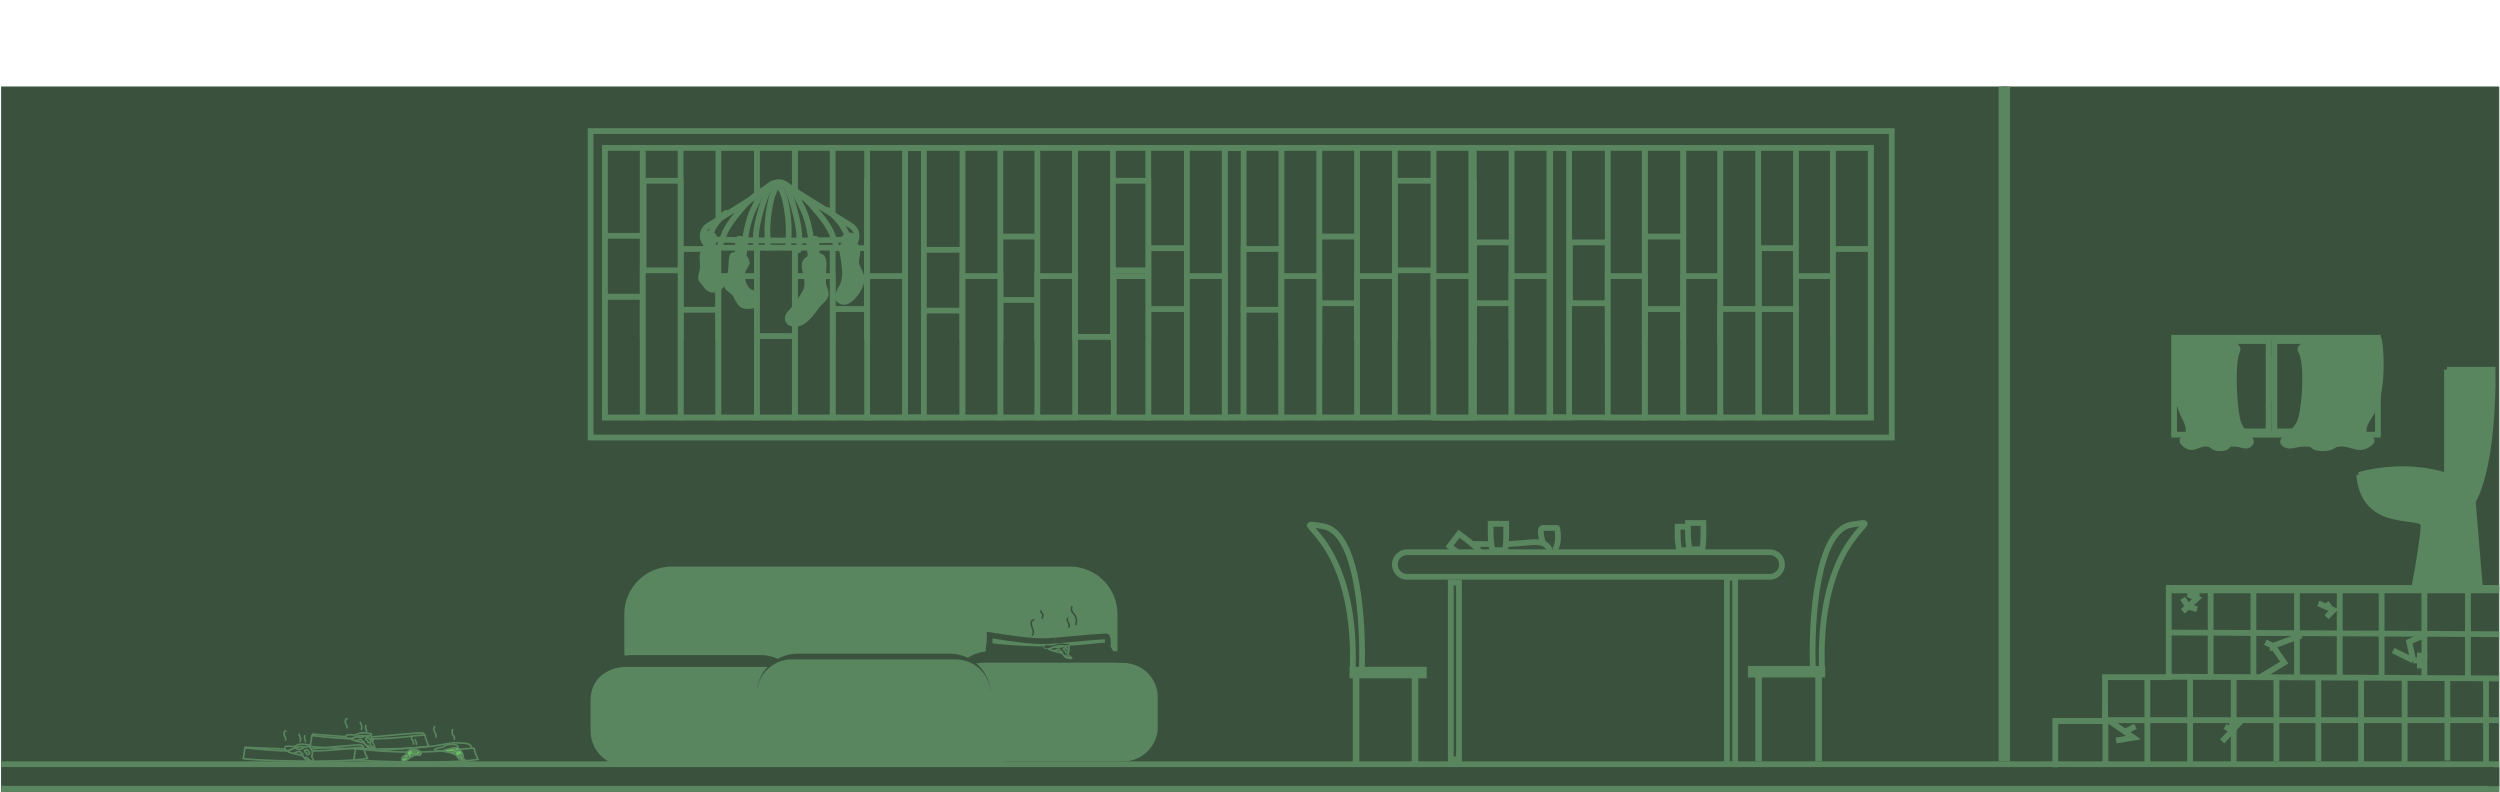 <?xml version="1.0" encoding="UTF-8"?>
<svg id="Livello_1" data-name="Livello 1" xmlns="http://www.w3.org/2000/svg" width="3042.5" height="964" xmlns:xlink="http://www.w3.org/1999/xlink" viewBox="0 0 3042.5 964">
  <defs>
    <style>
      .cls-1 {
        stroke-width: 6.99px;
      }

      .cls-1, .cls-2, .cls-3, .cls-4, .cls-5, .cls-6, .cls-7, .cls-8, .cls-9, .cls-10, .cls-11, .cls-12, .cls-13, .cls-14, .cls-15, .cls-16, .cls-17 {
        stroke: #59865f;
      }

      .cls-1, .cls-7, .cls-8, .cls-9, .cls-18, .cls-19 {
        fill: #3a523d;
      }

      .cls-2 {
        fill: #69bb5c;
      }

      .cls-2, .cls-8, .cls-20, .cls-12, .cls-13, .cls-21, .cls-17 {
        stroke-width: 2px;
      }

      .cls-3, .cls-6, .cls-9, .cls-22, .cls-11, .cls-19 {
        stroke-width: 7px;
      }

      .cls-3, .cls-23, .cls-21 {
        fill: #59865f;
      }

      .cls-4 {
        stroke-width: 7.06px;
      }

      .cls-4, .cls-5, .cls-6, .cls-22, .cls-24, .cls-10, .cls-20, .cls-11, .cls-13, .cls-14, .cls-15, .cls-16, .cls-17 {
        fill: none;
      }

      .cls-5 {
        stroke-width: 7.05px;
      }

      .cls-7, .cls-16 {
        stroke-width: 1px;
      }

      .cls-18, .cls-24, .cls-23 {
        stroke-width: 0px;
      }

      .cls-22, .cls-20, .cls-19, .cls-21 {
        stroke: #3a523d;
      }

      .cls-10 {
        stroke-width: 7.08px;
      }

      .cls-20, .cls-11, .cls-13 {
        stroke-linecap: round;
      }

      .cls-12 {
        fill: #69bb5d;
      }

      .cls-25 {
        clip-path: url(#clippath);
      }

      .cls-14 {
        stroke-width: 6.93px;
      }

      .cls-15 {
        stroke-width: 4px;
      }
    </style>
    <clipPath id="clippath">
      <rect class="cls-24" x="1.5" y="105.5" width="3040" height="858"/>
    </clipPath>
  </defs>
  <g class="cls-25">
    <rect class="cls-23" x=".5" y="105.5" width="3040" height="858"/>
    <rect class="cls-24" x=".5" y="152.5" width="1972.65" height="752"/>
    <rect class="cls-6" x="1108.36" y="180" width="23.01" height="328"/>
    <rect class="cls-18" x=".5" y="105.5" width="3041" height="858"/>
    <rect class="cls-16" x=".5" y=".5" width="3041" height="963"/>
    <rect class="cls-9" x="789.26" y="220" width="46.02" height="109"/>
    <path class="cls-6" d="M718.74,532.5V159.5h1583.52v373H718.74Z"/>
    <rect class="cls-1" x="4.5" y="930" width="3034" height="30"/>
    <rect class="cls-9" x="736.24" y="180" width="1540.51" height="328"/>
    <rect class="cls-6" x="1101.36" y="180" width="23.01" height="328"/>
    <rect class="cls-6" x="1886.62" y="180" width="23.01" height="328"/>
    <rect class="cls-6" x="1490.49" y="180" width="23.01" height="328"/>
    <rect class="cls-9" x="1513.5" y="376" width="46.02" height="132"/>
    <rect class="cls-9" x="1513.5" y="303" width="46.02" height="74"/>
    <rect class="cls-9" x="1605.53" y="180" width="47.02" height="108"/>
    <rect class="cls-9" x="1605.53" y="368" width="47.02" height="140"/>
    <rect class="cls-9" x="1605.53" y="288" width="47.02" height="81"/>
    <rect class="cls-9" x="1559.51" y="180" width="46.02" height="230"/>
    <rect class="cls-9" x="1559.51" y="336" width="46.02" height="172"/>
    <rect class="cls-9" x="1697.56" y="220" width="48.02" height="109"/>
    <rect class="cls-9" x="1651.54" y="180" width="46.02" height="230"/>
    <rect class="cls-9" x="1651.54" y="336" width="46.02" height="172"/>
    <rect class="cls-9" x="1793.59" y="368" width="46.02" height="140"/>
    <rect class="cls-9" x="1793.59" y="295" width="46.02" height="74"/>
    <rect class="cls-9" x="1747.57" y="180" width="46.02" height="230"/>
    <rect class="cls-9" x="1747.57" y="336" width="46.02" height="172"/>
    <rect class="cls-9" x="1747.57" y="220" width="46.02" height="109"/>
    <rect class="cls-9" x="1744.57" y="180" width="46.02" height="230"/>
    <rect class="cls-9" x="1744.57" y="336" width="46.02" height="172"/>
    <rect class="cls-9" x="1839.6" y="180" width="46.02" height="230"/>
    <rect class="cls-9" x="1839.6" y="336" width="46.02" height="172"/>
    <rect class="cls-9" x="736.24" y="180" width="46.02" height="108"/>
    <rect class="cls-9" x="736.24" y="361" width="46.02" height="147"/>
    <rect class="cls-9" x="736.24" y="287" width="46.02" height="74"/>
    <rect class="cls-9" x="828.27" y="376" width="46.02" height="132"/>
    <rect class="cls-9" x="828.27" y="303" width="46.02" height="74"/>
    <rect class="cls-9" x="782.26" y="180" width="46.02" height="230"/>
    <rect class="cls-9" x="782.26" y="328" width="46.02" height="180"/>
    <rect class="cls-9" x="783.26" y="220" width="45.01" height="109"/>
    <rect class="cls-9" x="874.29" y="180" width="47.02" height="230"/>
    <rect class="cls-9" x="874.29" y="336" width="47.02" height="172"/>
    <rect class="cls-9" x="1013.33" y="376" width="46.02" height="132"/>
    <rect class="cls-9" x="1009.33" y="302" width="46.02" height="74"/>
    <rect class="cls-9" x="967.32" y="180" width="46.02" height="230"/>
    <rect class="cls-9" x="967.32" y="336" width="46.02" height="172"/>
    <rect class="cls-9" x="921.3" y="180" width="46.02" height="230"/>
    <rect class="cls-9" x="921.3" y="409" width="46.02" height="99"/>
    <rect class="cls-9" x="1055.35" y="220" width="46.02" height="109"/>
    <rect class="cls-9" x="1055.35" y="180" width="46.02" height="230"/>
    <rect class="cls-9" x="1055.35" y="336" width="46.02" height="172"/>
    <rect class="cls-9" x="1124.37" y="376" width="47.02" height="132"/>
    <rect class="cls-9" x="1124.37" y="304" width="47.02" height="74"/>
    <rect class="cls-9" x="1216.4" y="180" width="47.02" height="108"/>
    <rect class="cls-9" x="1217.4" y="362" width="46.02" height="146"/>
    <rect class="cls-9" x="1217.4" y="288" width="46.02" height="77"/>
    <rect class="cls-9" x="1171.39" y="180" width="46.02" height="230"/>
    <rect class="cls-9" x="1171.39" y="336" width="46.02" height="172"/>
    <rect class="cls-9" x="1262.42" y="180" width="46.02" height="230"/>
    <rect class="cls-9" x="1262.42" y="336" width="46.02" height="172"/>
    <rect class="cls-9" x="1397.46" y="376" width="47.02" height="132"/>
    <rect class="cls-9" x="1397.46" y="302" width="47.02" height="74"/>
    <rect class="cls-9" x="1351.44" y="180" width="46.02" height="230"/>
    <rect class="cls-9" x="1355.45" y="336" width="42.01" height="172"/>
    <rect class="cls-9" x="1351.44" y="220" width="46.02" height="109"/>
    <rect class="cls-9" x="1308.43" y="180" width="46.02" height="230"/>
    <rect class="cls-9" x="1444.47" y="180" width="46.02" height="230"/>
    <rect class="cls-9" x="1444.47" y="336" width="46.02" height="172"/>
    <rect class="cls-9" x="1910.63" y="295" width="46.02" height="74"/>
    <rect class="cls-9" x="2001.66" y="180" width="47.02" height="108"/>
    <rect class="cls-9" x="2001.66" y="376" width="47.02" height="132"/>
    <rect class="cls-9" x="2001.66" y="288" width="47.02" height="88"/>
    <rect class="cls-9" x="1956.64" y="180" width="45.01" height="230"/>
    <rect class="cls-9" x="1956.64" y="336" width="45.01" height="172"/>
    <rect class="cls-9" x="2048.67" y="180" width="45.01" height="230"/>
    <rect class="cls-9" x="2048.67" y="336" width="45.01" height="172"/>
    <rect class="cls-9" x="2140.7" y="376" width="45.01" height="132"/>
    <rect class="cls-9" x="2140.7" y="302" width="45.01" height="74"/>
    <rect class="cls-9" x="2185.72" y="180" width="45.01" height="156"/>
    <rect class="cls-9" x="2093.69" y="180" width="46.02" height="230"/>
    <rect class="cls-9" x="2715.89" y="435" width="45.01" height="50"/>
    <rect class="cls-9" x="2715.89" y="415" width="45.01" height="110"/>
    <rect class="cls-9" x="2820.93" y="472" width="45.01" height="33"/>
    <rect class="cls-9" x="2767.91" y="435" width="46.02" height="50"/>
    <rect class="cls-9" x="2767.91" y="415" width="46.02" height="110"/>
    <rect class="cls-9" x="2093.69" y="376" width="46.02" height="132"/>
    <rect class="cls-9" x="2230.73" y="180" width="46.02" height="230"/>
    <rect class="cls-9" x="2230.73" y="303" width="46.02" height="205"/>
    <path class="cls-9" d="M941.11,225.4c4.7-2.9,10.6-2.9,15.31,0l79.13,49.3c12.4,7.7,6.9,26.8-7.7,26.8h-158.15c-14.6,0-20.01-19.1-7.7-26.8l79.13-49.3Z"/>
    <path class="cls-11" d="M947.01,223.2c-3.5,0-6.3,1.7-9.4,3.2-6.7,3.3-13,7-18.91,11.7-8.1,6.4-14.9,14.2-21.41,22.2-7.1,8.7-13.8,17.8-17.41,28.5-1.1,3.4-3.7,8.6-3.7,12.3"/>
    <path class="cls-11" d="M945.71,221.9c-.2.8-2.7.5-3.4.7-4.6,1.5-8.4,4.7-11.8,8.2-5.4,5.5-7.6,11.6-11,18.4-3.3,6.5-6.3,13.2-8.2,20.3-2.9,10.4-5,21.4-5,32.2"/>
    <path class="cls-11" d="M946.11,224.1c-.4,2.7-2.5,5.4-3.6,7.8-2.2,4.8-3.9,9.5-4.9,14.8-2.2,11.2-3.7,22.6-3.7,34.1,0,6.9.5,14.2.5,20.8"/>
    <path class="cls-11" d="M939.81,224.5c-1.9.6-3.7,4.6-4.4,6.2-2.2,5.1-4.8,10.1-6.5,15.5-3.8,12.4-7.7,25.3-8.8,38.3-.3,3.4-.2,6.9-.2,10.3,0,1.3-.3,2.9,0,4.2.4,1.8.8,3.8,1,5.7"/>
    <path class="cls-11" d="M862.68,301c-.4-3.7-.7-7.4-.2-11.1.8-5,3.7-9.3,6-13.6,2.2-3.9,5.1-6.9,7.8-10.4,1-1.3,2-2.1,3.2-3.2,1.2-1.1,2.5-3.1,4.1-3.6"/>
    <path class="cls-11" d="M946.81,222.9c3.5,0,6.3,1.7,9.4,3.2,6.7,3.3,13,7,18.91,11.7,8.1,6.4,14.9,14.2,21.41,22.2,7.1,8.7,13.8,17.8,17.41,28.5,1.1,3.4,3.7,8.6,3.7,12.3"/>
    <path class="cls-11" d="M948.21,221.5c.2.8,2.7.5,3.4.7,4.6,1.5,8.4,4.7,11.8,8.2,5.4,5.5,7.6,11.6,11,18.4,3.3,6.5,6.3,13.2,8.2,20.3,2.9,10.4,5,21.4,5,32.2"/>
    <path class="cls-11" d="M947.71,223.8c.4,2.7,2.5,5.4,3.6,7.8,2.2,4.8,3.9,9.5,4.9,14.8,2.2,11.2,3.7,22.6,3.7,34.1,0,6.8-.5,14.2-.5,20.8"/>
    <path class="cls-11" d="M953.81,223.5c1.8.6,3.5,4.7,4.2,6.2,2.1,5.2,4.6,10.2,6.2,15.7,3.6,12.6,7.3,25.7,8.4,38.8.3,3.5.2,6.9.2,10.4,0,1.3.3,2.9,0,4.2-.4,1.8-.8,3.8-.9,5.7"/>
    <path class="cls-11" d="M1031.34,300.5c.4-3.9.8-8,.2-11.9-.9-5.3-4.3-10-7-14.6-2.5-4.2-6-7.4-9.2-11.1-1.1-1.4-2.3-2.3-3.7-3.5s-2.9-3.3-4.7-3.9"/>
    <path class="cls-3" d="M994.13,308.3c2,8-.8,10.6-2.5,10.9-5.8,2.8-5.6-16.4-6.7-22.7-1.2-6.3,9.2-7.2,9.2-4.6s-2.5,6.3,0,16.4Z"/>
    <path class="cls-3" d="M859.48,299.2c-2,6.7.8,8.8,2.5,9,5.8,2.4,5.6-13.6,6.7-18.8,1.2-5.2-9.2-6-9.2-3.8s2.5,5.3,0,13.6Z"/>
    <path class="cls-3" d="M908.4,317.9c-1-6.3-11.2-7.6-16.21-7.4-3.6,2.5,0,21-6.1,28.9-6.1,7.8,1.2,12,6.1,15.7,4.9,3.7,6.5,15.3,13.8,16.9s16.61,0,14.6-9.5-10.5-2.1-16.21-18.6c-5.7-16.5,5.2-18.1,4-26Z"/>
    <path class="cls-3" d="M897.5,308.3c-2,8,.8,10.6,2.5,10.9,5.8,2.8,5.6-16.4,6.7-22.7,1.2-6.3-9.2-7.2-9.2-4.6s2.5,6.3,0,16.4Z"/>
    <path class="cls-11" d="M888.19,336.1c1.5,0,2.6,1.8,3.1,3,.5,1.1.8,2.3,1,3.5.3,2,.5,4.4.1,6.4-.3,1.6-.7,3.1-1.2,4.6"/>
    <path class="cls-11" d="M917.6,358.1h-3.2c-1.7,0-3,.7-4.5,1.5-2.1,1.1-3.4,3.9-4.1,6.1-.5,1.5-.7,3.9.1,5.2"/>
    <path class="cls-3" d="M870.79,311c-.4-6.4-9.8-4.7-14.5-3-3.5,1,1,14.5-2,24-3,9.5,0,8,5.5,16s16.51,5,19.01-3.5-2.5-5.5-8-12.5.5-13,0-21Z"/>
    <path class="cls-11" d="M855.38,332.1c5.1,0,8.5,3.2,9.8,8,1,3.7.1,7.1-1.6,10.3"/>
    <path class="cls-11" d="M875.09,336.7c0,.3-.2.7-.2,1-.1.8-.2,1.6-.1,2.4.1.7.2,1.2.6,1.8.3.5.7.8,1.1,1.2.4.4.9.9,1.4,1.2"/>
    <path class="cls-3" d="M979.32,322c.4-8,12.8-10,19.01-10,8.5,2.5,0,27,5,39,5,12-3,12.5-10.5,23-7.5,10.5-15.51,20.5-26.01,20s-9-9-5.5-12.5,10.5-12,18.01-24.5c7.5-12.5-.5-25,0-35Z"/>
    <path class="cls-11" d="M963.12,380.6c1.9,0,4.1-.3,5.9.6,1.6.8,3.2,2.2,4.3,3.5,1.5,1.8,2.4,4.9,2.4,7.3"/>
    <path class="cls-11" d="M1001.53,348.6c-1.6,2.4-3.7,5.4-4.1,8.4-.2,1.6-.2,3.2,0,4.8.1,1.2.7,2.5,1.2,3.6"/>
    <path class="cls-11" d="M982.82,324c0,2.1,1.2,4,1.2,6.1"/>
    <path class="cls-11" d="M988.73,323.2c0,.9,0,1.9.2,2.8"/>
    <path class="cls-11" d="M998.13,319.7c0,1.7-.2,3.4-.2,5.1"/>
    <path class="cls-11" d="M893.39,321.7v6.1"/>
    <path class="cls-11" d="M897.5,325v1.7"/>
    <path class="cls-11" d="M857.58,310.7c0,2.7-.1,5.5.1,8.2"/>
    <path class="cls-11" d="M859.68,310.5c0,1.9,0,3.9.1,5.8.1,1.3.2,2.5.2,3.8"/>
    <path class="cls-11" d="M904.7,322.7c-2.5,2.2-3.3,5.2-4.1,8.4"/>
    <path class="cls-3" d="M1025.34,307.2c-2-11.2,5.2-12.3,9-11.5,9,0,10.5,9.5,8,18.5s3,12,6,22.5-14,33.5-23.01,30.5c-9-3-5.5-9,0-19.5,5.5-10.5,2.5-26.5,0-40.5Z"/>
    <path class="cls-3" d="M1037.14,300c2,6.1-.8,8.1-2.5,8.3-5.8,2.2-5.6-12.4-6.7-17.2-1.1-4.8,9.2-5.5,9.2-3.5s-2.5,4.8,0,12.4Z"/>
    <path class="cls-11" d="M1022.34,353.9c3.4,0,6.4-.4,8.6,2.8,1.1,1.6,1.2,4.3,1.2,6.2"/>
    <path class="cls-11" d="M1028.24,305.2c0,1.1.4,2.1.7,3.2.6,2.6,1.2,5.1,1.8,7.7"/>
    <path class="cls-11" d="M1032.04,307.5c0,1.3.2,2.5.4,3.8.2,1.5.3,3.1.4,4.6"/>
    <path class="cls-11" d="M1036.84,308.3v5.4"/>
    <path class="cls-6" d="M854.78,291c36.31,1.3,125.14,3.2,189.56,0"/>
    <path class="cls-21" d="M817.77,688.5h484.16c32.61,0,59.02,26.4,59.02,59v44c0,32.6-26.41,59-59.02,59h-484.16c-32.61,0-59.02-26.4-59.02-59v-44c0-32.6,26.41-59,59.02-59Z"/>
    <path class="cls-23" d="M1154.88,848.22c0-22.99,19.21-41.72,43.01-41.72h168.06c23.81,0,43.01,18.72,43.01,41.72v36.87c0,22.99-19.21,41.72-43.01,41.72h-168.06c-23.81,0-43.01-18.72-43.01-41.72v-36.87Z"/>
    <path class="cls-18" d="M1154.88,842.5c0-27.6,22.41-50,50.02-50h154.05c27.61,0,50.02,22.4,50.02,50,0-19.9-19.21-36-43.01-36h-168.06c-23.81,0-43.01,16.1-43.01,36ZM1408.96,923.5h-254.08,254.08ZM1154.88,923.5v-124,124ZM1408.96,799.5v124-124Z"/>
    <path class="cls-23" d="M718.74,851.5c0-23.7,19.31-43,43.01-43h171.06c23.71,0,43.01,19.3,43.01,43v38c0,23.7-19.31,43-43.01,43h-171.06c-23.71,0-43.01-19.3-43.01-43v-38Z"/>
    <path class="cls-18" d="M718.74,848.85c0-28.5,22.41-51.64,50.02-51.64h157.05c27.61,0,50.02,23.13,50.02,51.64,0-20.55-19.31-37.18-43.01-37.18h-171.06c-23.71,0-43.01,16.63-43.01,37.18ZM975.82,932.5h-257.08,257.08ZM718.74,932.5v-128.06,128.06ZM975.82,804.44v128.06-128.06Z"/>
    <path class="cls-18" d="M920.8,845.5c0-27.6,22.41-50,50.02-50h185.06c27.61,0,50.02,22.4,50.02,50,0-19.9-19.21-36-43.01-36h-199.07c-23.71,0-43.01,16.1-43.01,36ZM1205.9,926.5h-285.09,285.09ZM920.8,926.5,1205.9,926.5"/>
    <path class="cls-6" d="M770.75,922.5h591.19"/>
    <rect class="cls-9" x="1765.58" y="709" width="10" height="215"/>
    <rect class="cls-9" x="2101.69" y="703" width="10" height="227"/>
    <path class="cls-6" d="M2642.87,718.5h399.63"/>
    <path class="cls-3" d="M2977.98,450v134l32.01,25c20.81-38,24.31-121.8,23.51-159h-55.52Z"/>
    <path class="cls-3" d="M2949.48,639c0,12.4-6.7,51.5-10,69.5h78.03l-10.5-127h-135.54c8.5,64.5,78.03,42,78.03,57.5Z"/>
    <path class="cls-6" d="M2977.48,457.5h56.02"/>
    <path class="cls-3" d="M2870.94,578h103.03c-7.8-2.5-29.31-7.4-52.52-7s-43.31,4.8-50.52,7Z"/>
    <rect class="cls-9" x="2435.8" y="4" width="7" height="919"/>
    <rect class="cls-6" x="2645.87" y="411" width="248.08" height="118"/>
    <path class="cls-3" d="M2658.17,506.6c-13-24.4-11.6-71.7-9.2-92.3,19.51-7,80.23,0,73.72,12.7-6.5,12.7-4.3,64.7,0,83.4,4.3,18.7,21.11,23.9,15.71,29.5-5.4,5.6-9.2,0-20.01,0s-4.3,5.6-16.21,5.6-7.6-5.6-17.91-5.6-16.21,9.4-26.01,0c-9.9-9.4,16.11-2.8-.1-33.3Z"/>
    <path class="cls-3" d="M2883.55,506.6c16.81-24.4,14.9-71.7,11.9-92.3-25.21-7-103.73,0-95.33,12.7,8.4,12.7,5.6,64.7,0,83.4-5.6,18.7-27.31,23.9-20.31,29.5,7,5.6,11.9,0,25.91,0s5.6,5.6,21.01,5.6,9.8-5.6,23.11-5.6,21.01,9.4,33.61,0c12.7-9.4-20.91-2.8.1-33.3Z"/>
    <path class="cls-11" d="M2658.17,467.6c0,5.1-.2,9.7,1.7,14.5,2.1,5.7,5.6,10.7,9.2,15.5,8.3,11,11.7,26.4,5.4,39"/>
    <path class="cls-11" d="M2685.38,478.5c5.4,6.5,9.1,15.7,12,23.5,3.1,8.3,4.4,17.3,3.1,26.1"/>
    <path class="cls-11" d="M2686.58,499.1c.6,2.2,2.4,3.9,3,6.2.8,2.8,1.9,5.7,2.3,8.6.4,3.5.5,7.7-.6,11.1-.8,2.4-2.4,4.3-2.9,6.8"/>
    <path class="cls-11" d="M2815.23,480.9c0,9.8.3,19.7-1.2,29.5-1,6.7-2.5,13.4-5.3,19.5-.5,1.2-2.2,4.4-2.2,3.1"/>
    <path class="cls-11" d="M2850.84,463.1c0,11.3.5,22.7-.4,34-.8,11-2.8,22-6.9,32.3-1.1,2.8-2.1,4.9-4.5,6.6"/>
    <path class="cls-11" d="M2842.53,495.2c0,3.8.1,7.6-.3,11.4-1,10.7-4.2,19.8-8.8,29.4"/>
    <path class="cls-11" d="M2869.94,496.1c0,5.5-1.7,10.5-3.3,15.7-2,6.6-3.3,13-3.7,19.9"/>
    <path class="cls-11" d="M2873.84,508.2c-.2,4.9-3.3,9.1-3.4,14.1-.1,4.1,0,7,2.6,10.2"/>
    <path class="cls-11" d="M2806.52,510c0,10.5-9.5,20-20.01,20"/>
    <path class="cls-6" d="M2206.23,811c-2-54.7,4.6-165.7,47.02-172.5,53.02-8.5-41.01,2.5-36.01,172.5"/>
    <rect class="cls-9" x="2130.7" y="814" width="87.03" height="7"/>
    <rect class="cls-15" x="2138.2" y="825.5" width="4" height="99"/>
    <rect class="cls-15" x="2211.23" y="825.5" width="4" height="99"/>
    <rect class="cls-6" x="1645.84" y="815" width="87.03" height="7"/>
    <rect class="cls-15" x="1720.07" y="826.5" width="4" height="99"/>
    <rect class="cls-15" x="1648.34" y="826.5" width="4" height="99"/>
    <path class="cls-11" d="M1789.99,669.2c0-1.8-.4-4.2.2-5.9.5-1.2,2.3-1.1,3.3-1.1,2.5-.2,4.9-.1,7.4-.1h20.31c4.6,0,9.3.1,13.9,0,7.8-.3,15.51-1.1,23.31-1.7,7.8-.7,16.91-2,23.61,3.2,1.5,1.1,3.6,3.6,3.6,5.6"/>
    <path class="cls-6" d="M1877.82,660.5c-2-6-4.8-18,0-18h17.01c.5,0,4,18.5-3,27"/>
    <path class="cls-6" d="M2041.67,651c0,8.4,1.3,15.8,2,18.5h15c1.6-2.8,1.7-20.2,1.5-28.5h-18.51v10Z"/>
    <path class="cls-9" d="M2054.18,647.7c0,9.4,1.4,17.8,2.1,20.8h15.31c1.6-3.1,1.7-22.6,1.5-32h-18.91v11.2Z"/>
    <path class="cls-9" d="M1814.1,648.7c0,9.4,1.4,17.8,2.1,20.8h15.31c1.6-3.1,1.7-22.6,1.5-32h-18.91v11.2Z"/>
    <path class="cls-9" d="M1772.98,671.4c7.5,5.7,15,9.7,17.81,11l9.3-12.2c-1.5-3.2-17.01-15.1-24.51-20.6l-11.5,15.1,8.9,6.7Z"/>
    <path class="cls-9" d="M1712.56,672h441.15c8.3,0,15,6.7,15,15h0c0,8.3-6.7,15-15,15h-441.15c-8.3,0-15-6.7-15-15h0c0-8.3,6.7-15,15-15Z"/>
    <path class="cls-17" d="M296.1,923c.4-1.6,1.5-9.3,2-13,91.03,11,144.55-3.5,144.55,0,0,2.8,3,9.8,4.5,13-36.01,6.5-151.55,2-151.05,0Z"/>
    <path class="cls-17" d="M430.64,924.1c.4-1.6,1.5-9.3,2-13,91.03,11,144.55-3.5,144.55,0,0,2.8,3,9.8,4.5,13-36.01,6.5-151.55,2-151.05,0Z"/>
    <path class="cls-17" d="M346.81,909.5c-.8,1.8,1,3.4,2,4,3.5,0,5,0,7.9-1.7,3-1.7,11.4-2.3,15.91-1.7s6.4-3.4,4-3.4-4-1.1-9.9-1.1-5.4,2.9-9.9,2.9c-4.6-.1-9-1.3-10,1Z"/>
    <path class="cls-8" d="M352.02,913.5h-.9v1c0,.4.2.6.3.7.1.1.2.2.3.2.1.1.3.2.4.2.3.1.7.3,1.2.4.9.3,2.2.7,3.7,1,2.8.7,6.2,1.5,8.5,1.9,2.4.4,3.7,1.8,4.8,3.2.1.2.3.4.5.6.4.5.7,1,1.1,1.4.6.6,1.3,1.2,2.3,1.2.5,0,1.2.1,2,.3.3.1.7.1,1,.2.5.1.9.2,1.3.3s.7.1,1,.1.7,0,1-.1c.2-.1.4-.2.6-.4s.3-.6.3-.8c0-.5-.3-.9-.5-1.2-.8-1-1.1-1.6-1.3-2.3-.1-.7-.1-1.6.4-3.3.6-2.1,0-3.9-.8-5.3-.4-.7-.8-1.3-1.2-1.8v-.1c-.4-.6-.7-1.1-1-1.5-.1-.2-.3-.5-.4-.7-.2-.2-.5-.5-1-.5-.4,0-.7.2-.8.3-.1.1-.2.2-.3.2l-.1.1c-.2.2-.4.3-.8.4-.4.1-1,.2-1.8.1-.4-.1-.8-.1-1.2-.2-3.3-.4-5.8-.8-9.2.2-1.8.5-4.2,1.6-6,2.4-.5.2-.9.4-1.3.6-.4.2-.8.4-1.1.5-.3.1-.6.3-.8.3-.1.4-.2.4-.2.4ZM351.92,913.5h0Z"/>
    <path class="cls-13" d="M358.12,916c.4,0,.8,0,1.2-.1.9-.1,1.6-.6,2.5-.9.9-.3,2.1-.6,3-.3.4.1.8.3,1,.7.2.3.2.7.5.9.6.6,2.2.5,2.3,1.5,0,.3-.1.4-.1.6"/>
    <path class="cls-13" d="M371.92,912.8c-.8,0-1.6.4-1.4,1.3.1.6.5.9,1,1.2.4.2,1.2.3,1.4.7.3.5.1,1.2.3,1.8.2.6,1,.7,1.5.6,1-.1,2.1-1.1,2-2.2-.1-1-.8-1.3-1.4-1.8-.3-.2-.5-.6-.7-.9-.1-.2-.2-.5-.3-.7-.2-.5-.9-.4-1.3-.4-.6,0-.9.4-1.4.7"/>
    <path class="cls-13" d="M371.62,922.1c1-.6,2.2,0,2.8.8.3.4.5,1.1,1,1.4.3.1.9.1,1.1.3"/>
    <path class="cls-13" d="M360.32,911h.8c.6.1,1,.6,1.5.9.4.2.8.3,1.3.2.6,0,1.2,0,1.7-.3.4-.2.7-.5,1.1-.7s.9-.1,1.3,0c.6,0,.6-.6.5-1"/>
    <path class="cls-17" d="M298.6,910.6v-1.1c15.51.7,46.82,2,48.02,2"/>
    <path class="cls-17" d="M377.62,911.5c19.51-1.8,59.12-5.4,61.52-5s3.3,2.5,3.5,3.5"/>
    <path class="cls-19" d="M1203.4,799c.4-1.6-.5-9.3,0-13,91.03,11,144.55-3.5,144.55,0,0,2.8,5,9.8,6.5,13-36.01,6.5-151.55,2-151.05,0Z"/>
    <path class="cls-7" d="M1270.42,786c-.8,1.6,1,3,2,3.5,3.5,0,5,0,8-1.5s11.5-2,16.01-1.5,6.5-3,4-3-4-1-10-1-5.5,2.5-10,2.5-9-1-10,1Z"/>
    <path class="cls-8" d="M1289.42,794c-4.4-.8-10.8-3-13.5-4,.5,0,6-2.5,9.5-3.5s6-.5,10,0,2.5-1,4.5-.5,1,5.5,0,9,2.5,3.5,4,5.5-3.5,0-6,0-3-5.5-8.5-6.5Z"/>
    <path class="cls-13" d="M1282.02,792c.4,0,.8,0,1.2-.1.9-.1,1.6-.6,2.5-.9.9-.3,2.1-.6,3.1-.3.4.1.8.3,1.1.7.2.3.2.7.4.9.6.6,2.2.5,2.3,1.5,0,.3-.2.4-.2.6"/>
    <path class="cls-13" d="M1295.73,788.8c-.8,0-1.6.4-1.4,1.3.1.6.5.9,1,1.2.4.2,1.2.3,1.4.7.3.5.2,1.2.3,1.8.2.6,1,.7,1.5.6,1-.1,2.1-1.1,2-2.2-.2-1-.8-1.3-1.4-1.8-.3-.2-.5-.6-.7-.9-.1-.2-.2-.5-.3-.7-.2-.5-.9-.4-1.3-.4-.6,0-.9.4-1.4.7"/>
    <path class="cls-13" d="M1295.43,798.1c1-.6,2.2,0,2.8.8.3.4.5,1.1,1,1.4.3.1.9.1,1.1.3"/>
    <path class="cls-13" d="M1284.12,787.2h.8c.6.1,1,.6,1.5.9.4.2.8.3,1.3.2.6,0,1.2,0,1.7-.3.4-.2.7-.5,1.1-.7s.9-.1,1.3,0c.6,0,.6-.6.5-1"/>
    <path class="cls-22" d="M1204.4,784v-11c51.52,8,61.02,8,80.53,6.5"/>
    <path class="cls-22" d="M1284.92,779.5c19.51-1.8,59.12-5.4,61.52-5s1.8,10.5,2,11.5"/>
    <path class="cls-17" d="M530.17,911.5c-3.2,2,3.7,2.5,7.5,2.5,1,0,7-2.5,13.5-3.5,6.5-1,7,0,6-2.5s-11.5-3-16.01,0-7,1-11,3.5Z"/>
    <path class="cls-12" d="M556.18,920.5c-.8-2.8-12.3-5.5-18.01-6.5,1.6-1.6,13.3-3.7,19.01-4.5,2.2,1.8,6.5,6.6,6.5,11,0,5.5,5,5,3.5,6s-10-2.5-11-6Z"/>
    <path class="cls-13" d="M545.78,915.3h1.2c.7-.1,1.3-.3,2-.4.8-.1,1.7-.2,2.5-.2.3,0,.7,0,.9.1.3.2.6.6.8.8.5.5,1.1.7,1.1,1.5,0,.7-.5.8-1.2,1"/>
    <path class="cls-13" d="M551.78,911c.7,0,1.2.4,1.6.8,1,.9,1.8,2.1,3.4,1.8.8-.2,1.6-.9,2.5-.8.1,0,.2.1.4.1"/>
    <path class="cls-13" d="M561.48,919h-2c-.4,0-.9.1-1.1.5-.6,1.1,1.2,1.8,1.7,2.7.3.7,0,1.2.1,1.9s1.3.8,1.9.8c.8,0,1.6-.5,1.3-1.4-.1-.4-.5-.7-.7-1.1-.2-.3-.4-.7-.6-1.1-.3-.8.2-1.9-.4-2.7"/>
    <path class="cls-2" d="M499.16,912.5c4.4-2,10.5.8,13,2.5.7,1.7.9,4.8-3.5,4-5.5-1-10.5,4-15,7s-7-3-2-6c5-3,2-5,7.5-7.5Z"/>
    <path class="cls-13" d="M491.56,920.1c-.3.6-.8,1.2-.4,1.9s1.1.6,1.7.4c.7-.3,1.4-.7,2.1-.7.7-.1,1.5,0,2.1-.3.6-.4.2-1.2,0-1.7-.3-.5-.8-.8-1.3-1.1-.6-.4-.8-.7-.6-1.4"/>
    <path class="cls-13" d="M502.37,913.9c-.2.1-.9.6-.8.9.3.5,1.2.4,1.7.7.5.2.9.6,1.3.8.5.2,1.4.3,1.9,0,.2-.2.4-.4.6-.7.2-.6-.2-.9-.6-1.2-.4-.2-.8-.5-1.3-.5-.2,0-.4,0-.7-.1-.4-.2-.8-.5-1.3-.5-.3,0-.6.3-.9.3"/>
    <path class="cls-13" d="M508.47,913.6c.7.2,1.8.3,2.4.9.2.3.1.9.1,1.2-.2.8-.8,1.5-1.4,2.1-.1.1-.9.7-.5.9"/>
    <path class="cls-13" d="M500.26,920.8c.1-.6,0-1.2.1-1.8.1-.3.2-.6.4-.8.3-.2.8-.2,1.1-.2.4,0,.7.3,1,.6s.5.3.9.3"/>
    <path class="cls-17" d="M460.65,913.5c21.01-1.7,63.82-5.1,67.02-5.5,4-.5,24.01-5,29.51-4s16.01-1,16.51,6"/>
    <path class="cls-20" d="M1258.11,754.5c-4.2.5-3.3,5.5-2.3,8.3,1.2,3.3,3,6.9.7,10"/>
    <path class="cls-20" d="M1266.92,743.5v1.2c0,1.1,1,1.1,1.5,1.8,1.3,1.6.8,4-.1,5.6"/>
    <path class="cls-20" d="M1299.23,752.5c-.7.8-.2,3.1.2,3.9.8,2.1,3.1,4.6,1.2,6.7"/>
    <path class="cls-20" d="M1304.33,738.5c-.3,1.3-.6,2.9-.3,4.2.6,2.1,2.5,3.9,3.7,5.7,1.3,2.1,2.4,4.4,2.4,6.9,0,1.7-.5,3.1-1,4.7"/>
    <path class="cls-13" d="M501.26,896.4c-1.1.6-.4,3,.2,3.7.8,1,1.3,1.7,1.6,3,.1.7.5,1.9,0,2.4"/>
    <path class="cls-13" d="M505.27,900c0,1.2.8,2.1,1.3,3.2.3.8.3,1.8.1,2.6"/>
    <path class="cls-13" d="M550.48,887.9c0,1.8-.6,4.8.4,6.3,1.6,2.4,2.6,2,2.1,5.3"/>
    <path class="cls-13" d="M347.91,889.5c-2.2.2-2.5,3.3-2.1,4.9.3,1.4,1.4,2.4,1.7,3.8.2.8.2,1.5.2,2.4"/>
    <path class="cls-13" d="M364.02,893.7c0,1.2.5,2,1.1,3,.9,1.3.7,4.2.1,5.6"/>
    <path class="cls-13" d="M371.02,895.5c-.8,2.1-.3,3.8.6,5.8.2.5.3.8.3,1.3"/>
    <path class="cls-13" d="M454.35,899c-1,1.4-.9,3.8-.4,5.3.4,1.1,1.1,1.9,1.5,2.9.6,1.4.7,2.8.8,4.3"/>
    <path class="cls-17" d="M377.62,908.1c.4-1.6,1.4-9.4,1.9-13,86.83,11,137.85-3.5,137.85,0,0,2.8,2.9,9.9,4.3,13-34.31,6.5-144.55,2-144.05,0Z"/>
    <path class="cls-17" d="M421.14,895.4c-.8,1.6,1,3,2,3.5,3.5,0,5,0,8-1.5s11.5-2,16.01-1.5,6.5-3,4-3-4-1-10-1-5.5,2.5-10,2.5-9-1-10,1Z"/>
    <path class="cls-8" d="M440.14,903.4c-4.4-.8-10.8-3-13.5-4,.5,0,6-2.5,9.5-3.5s6-.5,10,0,2.5-1,4.5-.5,1,5.5,0,9,2.5,3.5,4,5.5-3.5,0-6,0-3-5.5-8.5-6.5Z"/>
    <path class="cls-13" d="M432.64,901.4c.4,0,.8,0,1.2-.1.9-.1,1.6-.6,2.5-.9.9-.3,2.1-.6,3-.3.4.1.8.3,1,.7.2.3.2.7.5.9.6.6,2.2.5,2.3,1.5,0,.3-.1.4-.1.6"/>
    <path class="cls-13" d="M446.45,898.2c-.8,0-1.6.4-1.4,1.3.1.6.5.9,1,1.2.4.2,1.2.3,1.4.7.3.5.1,1.2.3,1.8.2.6,1,.7,1.5.6,1-.1,2.1-1.1,2-2.2-.1-1-.8-1.3-1.4-1.8-.3-.2-.5-.6-.7-.9-.1-.2-.2-.5-.3-.7-.2-.5-.9-.4-1.3-.4-.6,0-.9.4-1.4.7"/>
    <path class="cls-13" d="M446.15,907.5c1-.6,2.2,0,2.8.8.3.4.5,1.1,1,1.4.3.1.9.1,1.1.3"/>
    <path class="cls-13" d="M434.84,896.5h.8c.6.1,1,.6,1.5.9.4.2.8.3,1.3.2.6,0,1.2,0,1.7-.3.4-.2.7-.5,1.1-.7s.9-.1,1.3,0c.6,0,.6-.6.5-1"/>
    <path class="cls-17" d="M380.63,895.2v-1.7c12.9,1,39.01,3,40.01,3"/>
    <path class="cls-17" d="M452.15,896.9c19.51-1.8,59.12-5.4,61.52-5,2.4.4,3.3,2.5,3.5,3.5"/>
    <path class="cls-13" d="M422.44,874.6c-2.2.2-2.5,3.3-2.1,4.9.3,1.4,1.4,2.4,1.7,3.8.2.8.2,1.5.2,2.4"/>
    <path class="cls-13" d="M438.54,879.1c0,1.2.5,2,1.1,3,.9,1.4.7,4.2.1,5.6"/>
    <path class="cls-13" d="M445.25,882.8c-.8,2.1-.3,3.8.6,5.8.2.5.3.8.3,1.3"/>
    <path class="cls-13" d="M528.87,884.4c-1,1.4-.9,3.8-.4,5.3.4,1.1,1.1,1.9,1.5,2.9.6,1.4.7,2.8.8,4.3"/>
    <path class="cls-6" d="M1657.34,813c2-54.7-4.6-165.7-47.02-172.5-53.02-8.5,41.01,2.5,36.01,172.5"/>
    <path class="cls-5" d="M2501.32,937.8v-60.4h60.52v-53.29h77.53v-108.61h400.63"/>
    <path class="cls-5" d="M2501.32,877.4h60.52v-19.29"/>
    <path class="cls-5" d="M2656.37,728.19l6.5,10.15M2662.87,738.34l-6.5,5.58M2662.87,738.34l11,3.05M2662.87,738.34l11-10.15-11-5.08h14"/>
    <path class="cls-5" d="M2751.4,823.6l28.51-17.26-14-20.3M2765.91,786.05l35.01-12.69M2765.91,786.05l-9-4.57M2765.91,786.05v6.09"/>
    <path class="cls-5" d="M2821.43,734.28l9.2,4.06M2831.43,751.03l8.5-8.63-9.2-4.06M2830.63,738.34l5.2-4.06"/>
    <path class="cls-5" d="M2562.84,874.36l33.51,23.35-21.01,3.55"/>
    <path class="cls-5" d="M2586.85,890.09l12-6.09"/>
    <path class="cls-5" d="M2728.4,876.39l-12,12.99M2704.39,902.27l12-12.99M2716.39,889.28l-8.5-5.28M2716.39,889.28v-8.93l5.5-4.06"/>
    <path class="cls-5" d="M2912.46,791.63l24.51,12.18M2936.96,803.81l-5-22.84,22.01-9.64M2936.96,803.81h8M2944.97,803.81v9.64M2944.97,803.81v-6.09h9"/>
    <line class="cls-4" x1="2639.04" y1="823.61" x2="3042.17" y2="825.64"/>
    <line class="cls-5" x1="2639.37" y1="769.81" x2="3041.5" y2="771.84"/>
    <path class="cls-10" d="M2562.34,876.39h479.16"/>
    <path class="cls-5" d="M2562.34,875.88v56.84"/>
    <path class="cls-5" d="M2613.36,824.11v103.54"/>
    <path class="cls-5" d="M2690.38,717.53v103.54"/>
    <path class="cls-5" d="M2821.43,823.1v103.54"/>
    <path class="cls-5" d="M2898.45,719.56v103.54"/>
    <path class="cls-5" d="M2665.38,824.11v104.55"/>
    <path class="cls-5" d="M2742.4,717.53v104.55"/>
    <path class="cls-5" d="M2873.44,823.1v104.55"/>
    <path class="cls-5" d="M2950.47,719.56v104.55"/>
    <path class="cls-5" d="M2718.39,824.11v104.55"/>
    <path class="cls-5" d="M2795.42,718.55v104.55"/>
    <path class="cls-5" d="M2926.46,823.1v104.55"/>
    <path class="cls-5" d="M3003.49,719.56v104.55"/>
    <path class="cls-5" d="M2770.41,822.08v104.55"/>
    <path class="cls-5" d="M2847.44,718.55v104.55"/>
    <path class="cls-14" d="M2978.48,824.73v100.89"/>
    <path class="cls-5" d="M3025.49,824.11v104.55"/>
    <path class="cls-23" d="M1200.24,904.8c3.59-6.28,5.65-13.55,5.65-21.3v-38c0-23.7-19.21-43-43.01-43h-199.07c-23.71,0-43.01,19.3-43.01,43v38c0,7.74,2.07,15.01,5.67,21.3h-21.38v26h316.21v-26h-21.06Z"/>
    <rect class="cls-18" x="2490.32" y="933.8" width="27.01" height="5"/>
    <rect class="cls-18" x="3027.5" y="933.8" width="14" height="23"/>
    <rect class="cls-18" x="1.5" y="933.45" width="8" height="22.9"/>
    <rect class="cls-23" x="1352.96" y="918.05" width="28.2" height="4.78"/>
    <rect class="cls-23" x="3033.55" y="712.28" width="7.95" height="4.7"/>
  </g>
</svg>